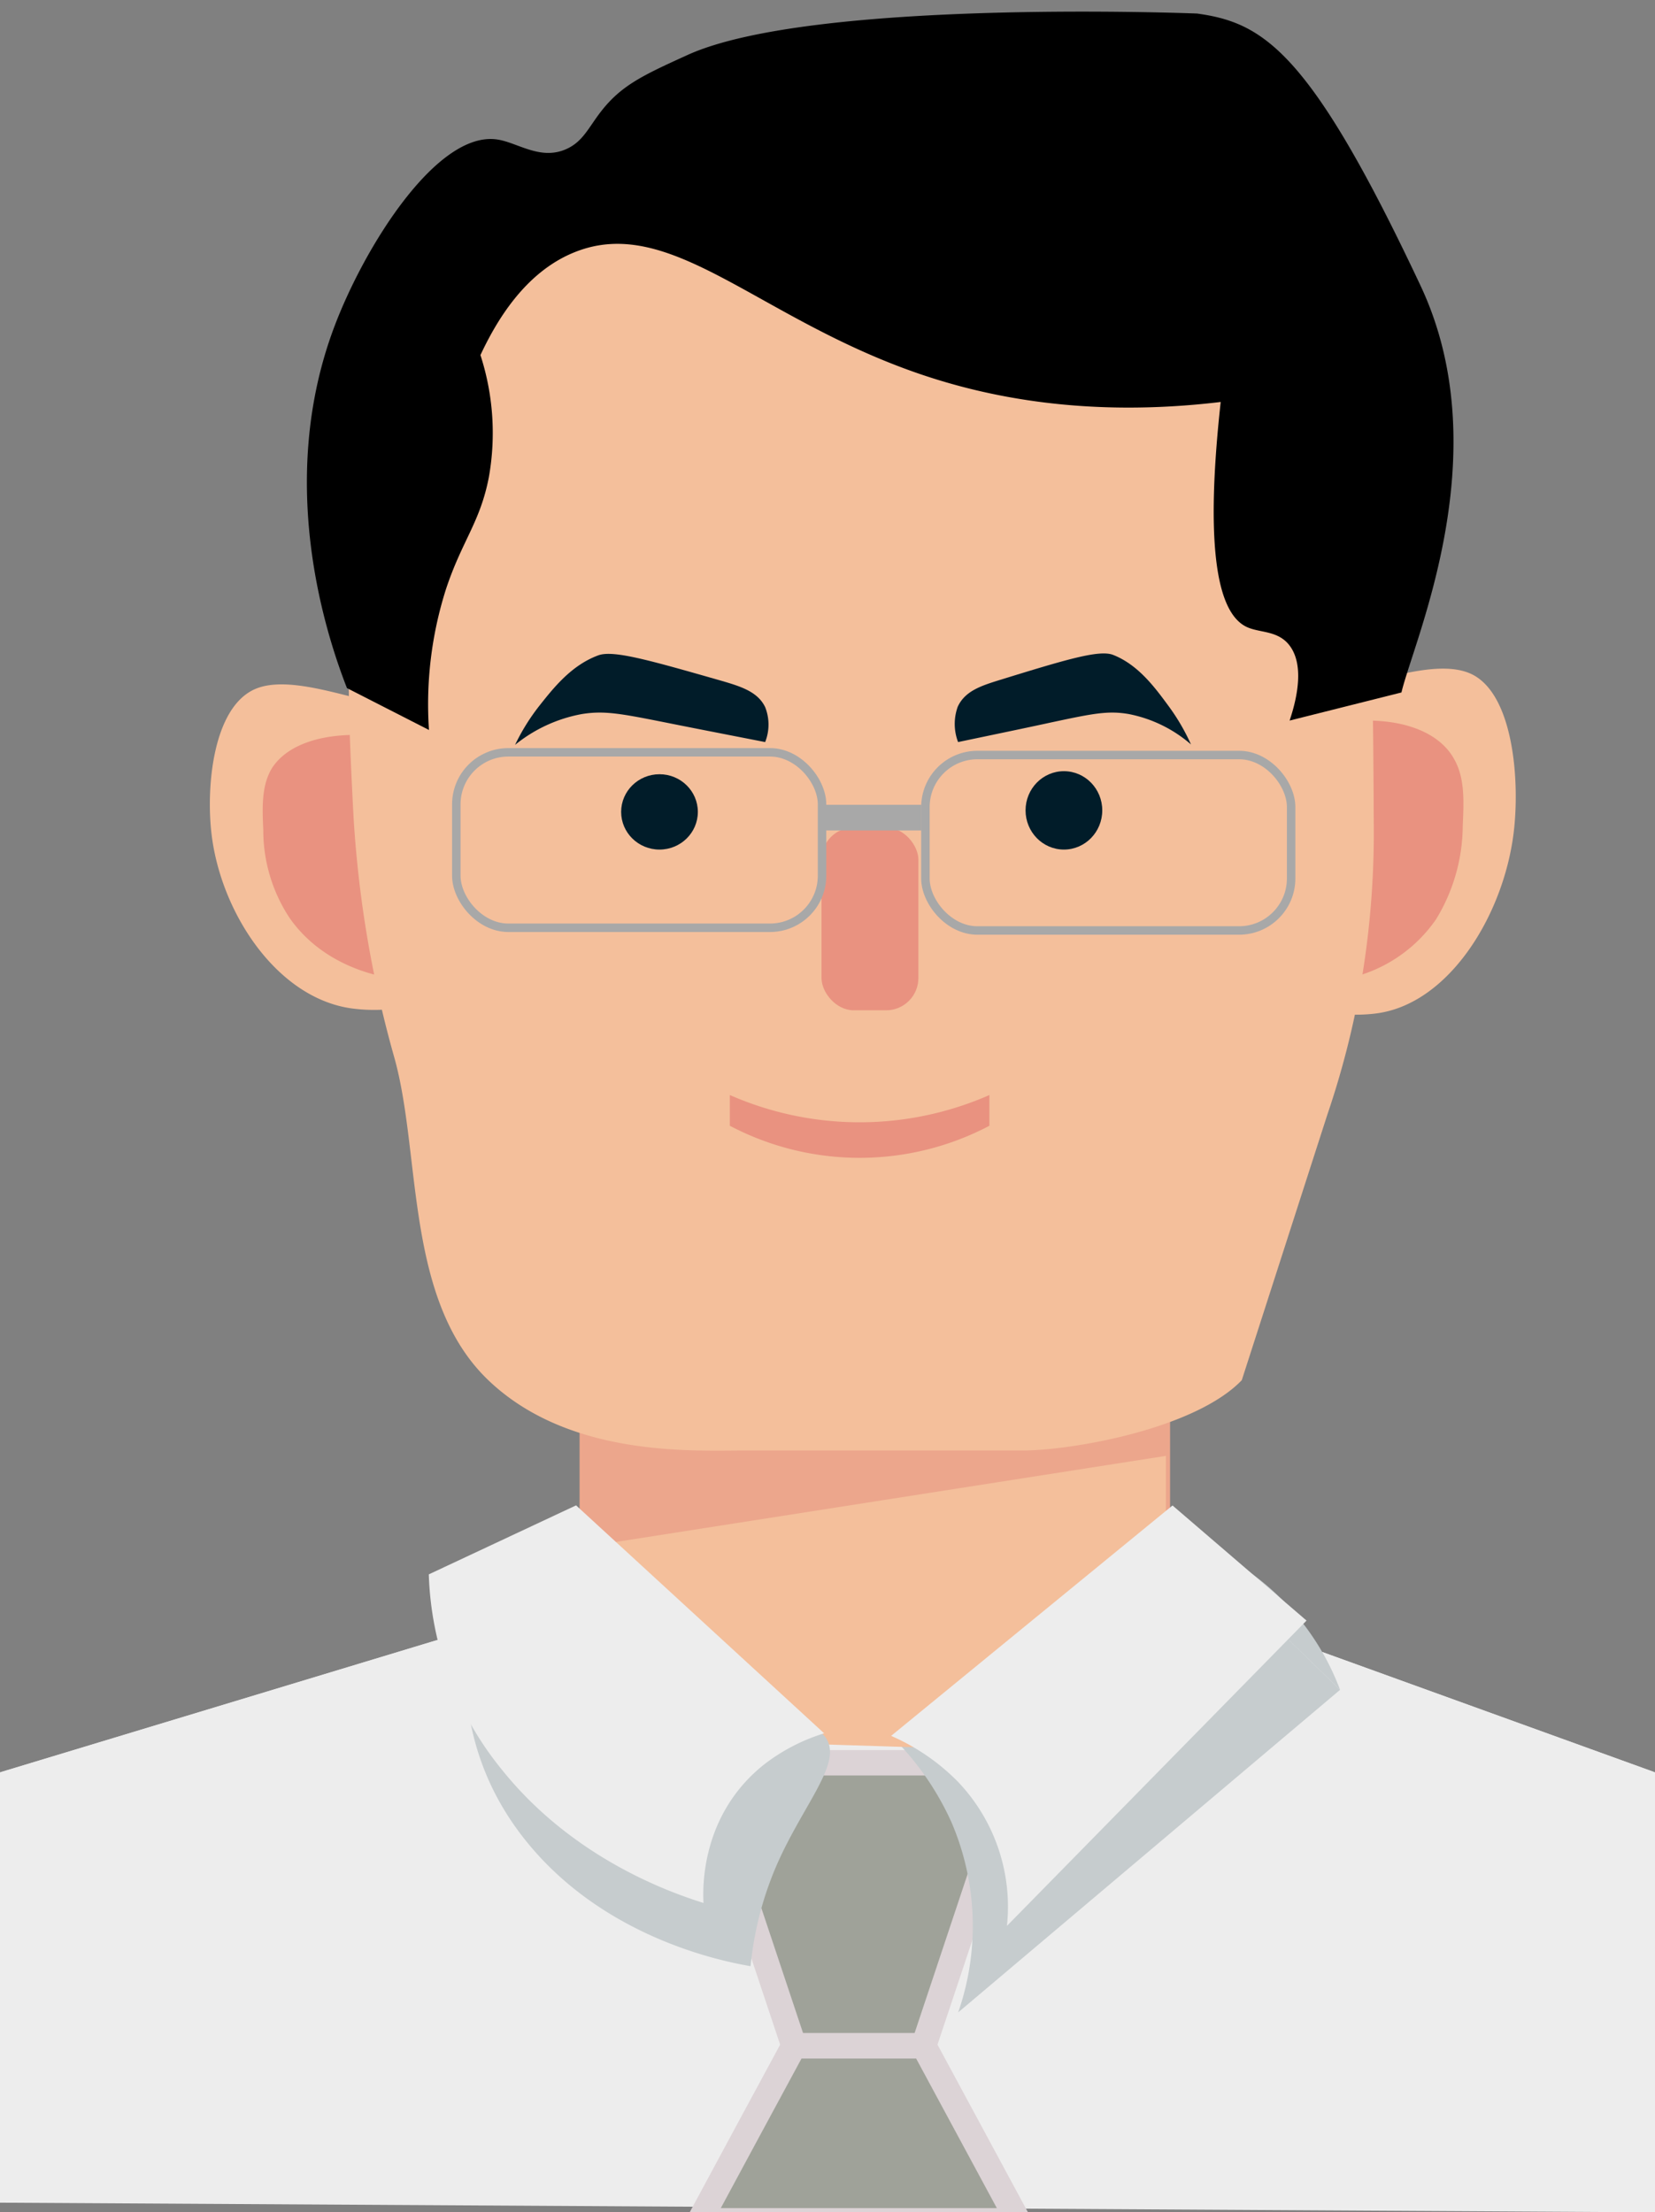 <svg xmlns="http://www.w3.org/2000/svg" viewBox="0 0 195.49 261.37"><rect x="0" y="0" width="195.49" height="261.37" fill="#808080" stroke="none"/><defs><style>.cls-1{fill:#ededed;}.cls-2{fill:#eca68c;}.cls-3{fill:#9fa299;stroke:#dcd3d6;stroke-width:3px;}.cls-3,.cls-8{stroke-miterlimit:10;}.cls-4{fill:#c6ccce;}.cls-5{fill:#f4bf9b;}.cls-6{fill:#e99280;}.cls-7{fill:#011c29;}.cls-8{fill:none;stroke:#a8a8a8;}.cls-9{fill:#a8a8a8;}</style></defs><title>icon</title><g id="图层_3" data-name="图层 3"><polygon class="cls-1" points="68.46 188.67 0 209.39 0 260.23 195.49 261.37 195.49 209.39 138.21 188.67 68.46 188.67"/><path class="cls-2" d="M138.21,151.65v55.2c-7-.42-17.3,0-25.82,5.44-7.15,4.56-10.4,11-12.67,10.21-3.39-1.12,3.73-15.47-2.37-20.42-3.09-2.5-10.37-3.24-28.89,4.77v-55.2"/><polyline class="cls-1" points="195.49 209.39 138.21 188.67 68.46 188.67 0 209.39"/><line class="cls-1" y1="260.23" x2="195.49" y2="261.37"/><path class="cls-3" d="M109.11,241.7H93.78Q88.21,225,82.63,208.26h37.63Q114.68,225,109.11,241.7Z"/><path class="cls-4" d="M158.29,199.64l-45.11,38.11a31.08,31.08,0,0,0-.79-22.46,33.61,33.61,0,0,0-7.13-10.21,17.43,17.43,0,0,1,5.54.68c4.07,1.22,4.67,3.19,6.33,3.41,6.47.83,12.57-26.74,23-27.23"/><path class="cls-4" d="M140.09,181.94c2.29-.11,4.16,1.29,7.91,4.08a30,30,0,0,1,10.29,13.62"/><path class="cls-5" d="M137.72,172v35.36l-31.9-1-5.35-.17-29.31-.91V182.42"/><path class="cls-1" d="M138.5,177.86l-33.24,27.22a25.15,25.15,0,0,1,7.92,5.45,21.4,21.4,0,0,1,5.76,17l35.39-36.07L138.5,177.86"/><path class="cls-4" d="M57,185.34a7.86,7.86,0,0,1,4.51-1.29,7.48,7.48,0,0,1,6.57,4.7,1,1,0,0,1,.31-.32c1.59-1,5.53,3.28,12.36,7.12,4.94,2.78,10.16,4.65,15.83,8.85a4.4,4.4,0,0,1,.79.68c2.65,3.14-3.2,8.67-6.33,17a39.65,39.65,0,0,0-2.38,10.21c-3.26-.56-16.89-3.23-26.12-14.3C50.47,203.55,56.3,187.15,57,185.34Z"/><path class="cls-1" d="M68.06,177.86l29.29,26.92a22.26,22.26,0,0,0-7.12,3.7c-7.51,6-7.22,14.7-7.13,16.34-4-1.25-15.37-5.26-23.74-15.65A38.42,38.42,0,0,1,50.65,186l17.41-8.16"/><path class="cls-3" d="M120.26,262.37H82.63Q88.21,252,93.78,241.7h15.33Z"/><path class="cls-5" d="M157.88,81.32a16.26,16.26,0,0,0-2.18.39,20.54,20.54,0,0,0-2.06.65l6.91,9.22a15.49,15.49,0,0,1,4.74-1.15c1.62-.13,2.62-.21,3.45.3,2.58,1.58,1.92,7.84,1.84,8.59-1,9.23-10.29,15-13,16.55l.46,3.88a18.68,18.68,0,0,0,4.36,0c8.69-1,15.21-11.6,16.4-21.41.73-6,0-16.12-4.84-18.63C169.86,77.61,162.52,80.75,157.88,81.32Z"/><path class="cls-6" d="M154.09,86.23l3.47,29.64a17.09,17.09,0,0,0,12.06-7.25,21.37,21.37,0,0,0,3.16-11.06c.13-2.8.27-5.61-1-7.85C169.4,85.32,162.17,83.92,154.09,86.23Z"/><path class="cls-5" d="M46.38,83.39a21,21,0,0,1,2.21.44q1.08.28,2.1.66l-7.11,8.38a17.22,17.22,0,0,0-4.81-1.21c-1.64-.17-2.66-.28-3.51.17-2.64,1.4-2,7.25-1.94,8,.93,8.63,10.34,14.27,13.11,15.81l-.5,3.6a20.09,20.09,0,0,1-4.44-.11C32.66,117.87,26.12,107.82,25,98.64c-.69-5.59.14-15,5.08-17.21C34.22,79.58,41.66,82.73,46.38,83.39Z"/><path class="cls-6" d="M50.2,88.08l-3.77,27.51c-1.41-.2-8.11-1.28-12.21-7.12a18.79,18.79,0,0,1-3.12-10.4c-.12-2.61-.23-5.22,1-7.28C34.63,86.77,42,85.69,50.2,88.08Z"/><path class="cls-5" d="M146.68,163.06c-5.52,5.74-20,8.31-26,8.31h-33c-6,0-20.52.76-30-8.31-9.91-9.49-7.89-26.74-11.12-38.18a133.28,133.28,0,0,1-4.87-29.69c-.91-18.32-1.92-38.63,10.45-55C67.93,19.19,95,18.58,102,18.42c7.44-.17,34-.77,49.12,18.11,10.94,13.65,11,31.39,11.15,60.83a105.46,105.46,0,0,1-1.39,18.11,103.46,103.46,0,0,1-4.1,16.24"/><ellipse class="cls-7" cx="77.9" cy="95.92" rx="4.53" ry="4.45"/><path class="cls-7" d="M90.38,87.67c-5.64-1.1-9.62-1.88-11.7-2.3-5.3-1.05-7.28-1.45-10-1A17.52,17.52,0,0,0,60.84,88a24.73,24.73,0,0,1,2.84-4.58c1.71-2.16,3.81-4.83,7-6,1.77-.64,6,.57,14.5,3,2.3.67,4.32,1.29,5.2,3.12A5.58,5.58,0,0,1,90.38,87.67Z"/><rect class="cls-6" x="97.04" y="97.76" width="11.44" height="21.6" rx="3.81" ry="3.81"/><ellipse class="cls-7" cx="125.67" cy="95.74" rx="4.53" ry="4.63"/><path class="cls-7" d="M113.17,87.67c5.26-1.1,9-1.88,10.9-2.3,4.94-1.05,6.78-1.45,9.31-1a15.82,15.82,0,0,1,7.3,3.58A24.68,24.68,0,0,0,138,83.37c-1.59-2.16-3.55-4.83-6.52-6-1.65-.64-5.62.57-13.5,3-2.15.67-4,1.29-4.85,3.12A6,6,0,0,0,113.17,87.67Z"/><path d="M165.54,81.81c1.46-6.18,11.55-28.28,2.26-48.05C154.79,6.1,149.28,2.69,141.4,1.6c0,0-45.5-1.83-60.24,4.92C76,8.87,73.4,10.07,71,13.16c-1.48,1.9-2.12,3.54-4.06,4.43-3.07,1.41-5.75-.72-8.14-1.1-7.11-1.15-15.72,12.57-19.32,22.14-7,18.61-.78,36.79,1.5,42.66l9.69,4.95a44.86,44.86,0,0,1,2-16.61c1.9-5.76,4.06-7.93,5.08-13.29a29.82,29.82,0,0,0-1-14.39C58.6,38,62,32.12,67.94,29.77c11.31-4.49,21.55,7.85,40.67,14.4,7.63,2.61,19.46,5.25,35.58,3.32-2.08,18.93.07,25.14,3.05,26.57,1.55.74,3.7.38,5.09,2.21,1.66,2.2,1,5.88,0,8.86Z"/><path class="cls-6" d="M116.87,129.37a38.1,38.1,0,0,1-30.66,0V133a32.9,32.9,0,0,0,30.66,0Z"/><rect class="cls-8" x="53.9" y="88.88" width="43.2" height="20.73" rx="6.15" ry="6.15"/><rect class="cls-8" x="109.31" y="89.2" width="43.2" height="20.73" rx="6.15" ry="6.15"/><rect class="cls-9" x="96.87" y="95.08" width="11.96" height="3.03"/></g></svg>